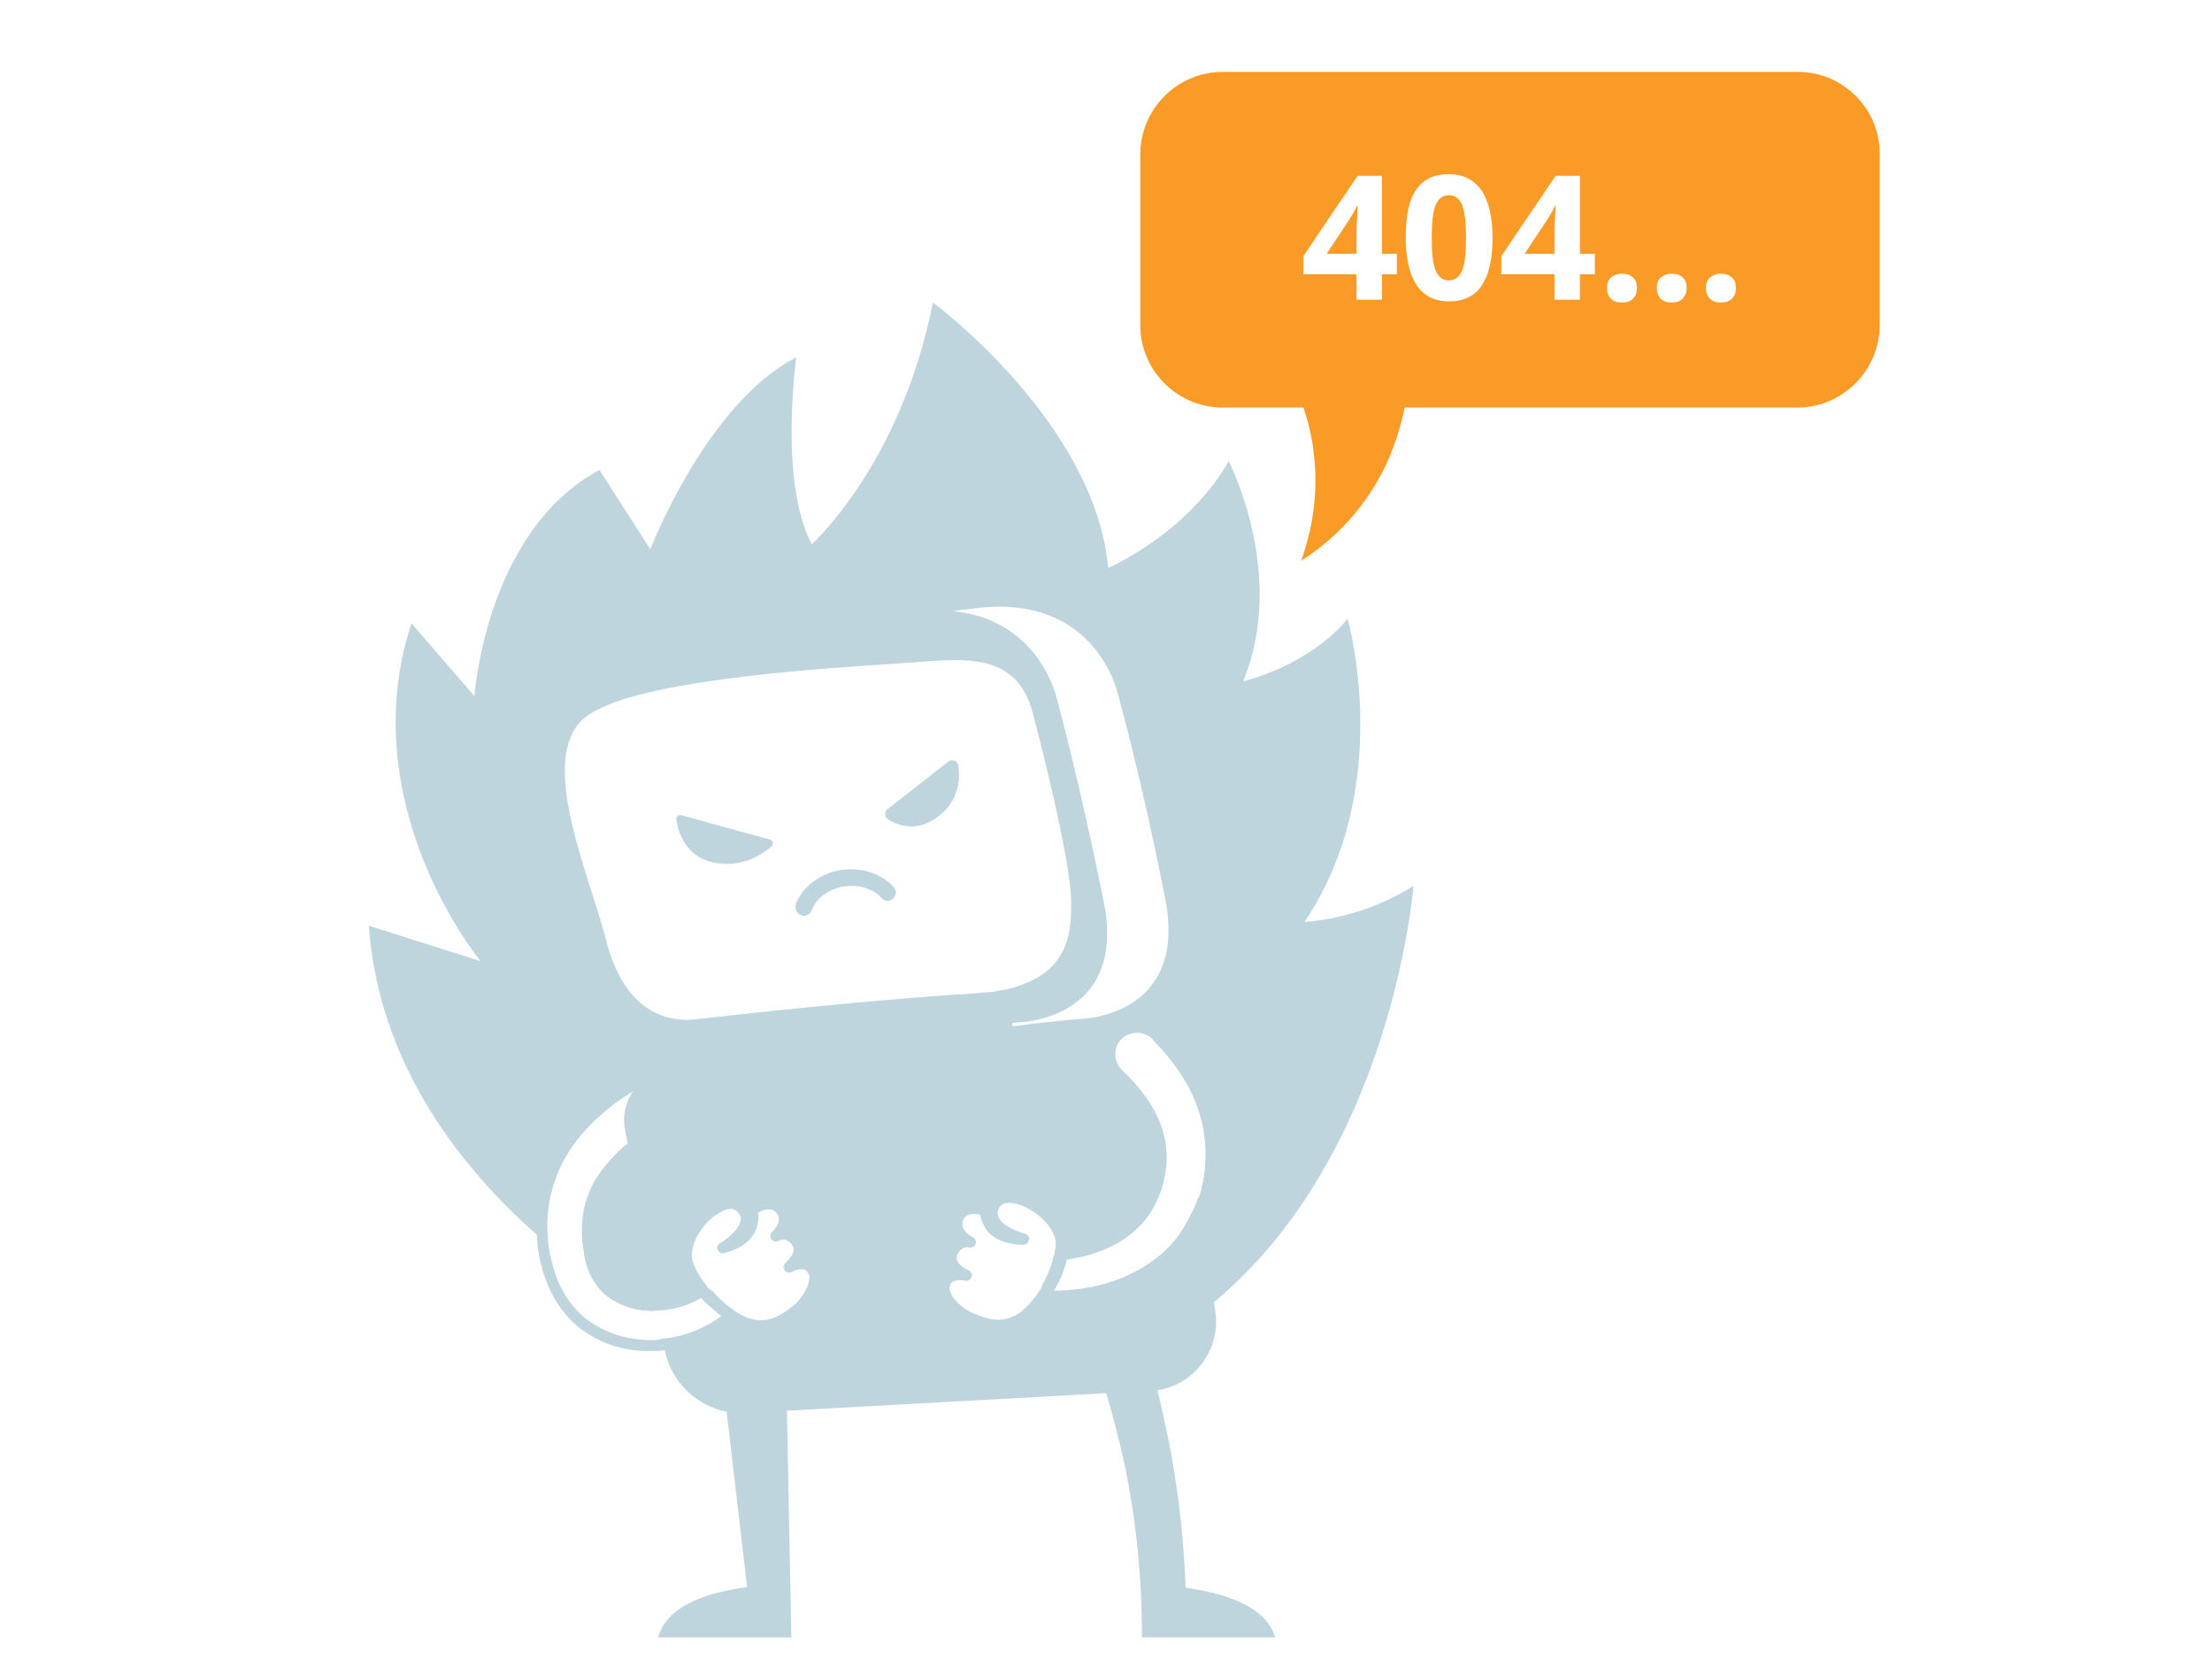 <?xml version="1.0" encoding="utf-8"?>
<!-- Generator: Adobe Illustrator 22.0.0, SVG Export Plug-In . SVG Version: 6.00 Build 0)  -->
<svg version="1.1" id="Layer_1" xmlns="http://www.w3.org/2000/svg" xmlns:xlink="http://www.w3.org/1999/xlink" x="0px" y="0px"
	 viewBox="0 0 400 300" style="enable-background:new 0 0 400 300;" xml:space="preserve">
<style type="text/css">
	.st0{fill:#F99B26;}
	.st1{fill:#BFD5DD;}
</style>
<g>
	<g>
		<path class="st0" d="M262,35.3c-1.1,0-1.9,0.6-2.4,1.8s-0.7,3.2-0.7,5.9c0,2.7,0.2,4.7,0.7,5.9c0.5,1.2,1.3,1.8,2.4,1.8
			c1.1,0,1.9-0.6,2.4-1.8c0.5-1.2,0.7-3.2,0.7-5.9c0-2.7-0.2-4.7-0.7-5.9C263.9,35.9,263.1,35.3,262,35.3z"/>
		<path class="st0" d="M279.8,39.7l-4.1,6.2h5.4v-3.8c0-0.6,0-1.6,0.1-2.8c0.1-1.2,0.1-1.9,0.1-2.1h-0.1
			C280.8,38.1,280.3,38.9,279.8,39.7z"/>
		<path class="st0" d="M244,39.7l-4.1,6.2h5.4v-3.8c0-0.6,0-1.6,0.1-2.8c0.1-1.2,0.1-1.9,0.1-2.1h-0.1C245,38.1,244.5,38.9,244,39.7
			z"/>
		<path class="st0" d="M325.1,13h-104c-8.2,0-14.9,6.7-14.9,14.9v30.9c0,8.2,6.7,14.9,14.9,14.9h14.6c0.8,2.4,1.6,5.3,1.9,8.6
			c1,8.5-1,15.4-2.3,19.1c3.3-2.1,9.8-6.9,14.4-15.5c2.4-4.5,3.6-8.8,4.3-12.2h71c8.2,0,14.9-6.7,14.9-14.9V27.9
			C340,19.7,333.3,13,325.1,13z M252.6,49.6h-2.7v4.6h-4.6v-4.6h-9.6v-3.3l9.8-14.5h4.4v14.1h2.7V49.6z M267.9,51.7
			c-1.3,1.9-3.3,2.8-5.9,2.8c-2.6,0-4.5-1-5.8-2.9c-1.3-1.9-2-4.8-2-8.6c0-4,0.6-6.9,1.9-8.7c1.3-1.9,3.2-2.8,5.9-2.8
			c2.6,0,4.5,1,5.9,2.9c1.3,2,2,4.8,2,8.6C269.9,47,269.2,49.8,267.9,51.7z M288.4,49.6h-2.7v4.6h-4.6v-4.6h-9.6v-3.3l9.8-14.5h4.4
			v14.1h2.7V49.6z M295.3,54c-0.5,0.5-1.1,0.7-2,0.7c-0.9,0-1.5-0.2-2-0.7c-0.5-0.5-0.7-1.1-0.7-1.9c0-0.9,0.2-1.5,0.7-1.9
			c0.5-0.4,1.1-0.7,2-0.7c0.8,0,1.5,0.2,2,0.7c0.5,0.4,0.7,1.1,0.7,1.9C296,52.9,295.8,53.5,295.3,54z M304.3,54
			c-0.5,0.5-1.1,0.7-2,0.7c-0.9,0-1.5-0.2-2-0.7c-0.5-0.5-0.7-1.1-0.7-1.9c0-0.9,0.2-1.5,0.7-1.9c0.5-0.4,1.1-0.7,2-0.7
			c0.8,0,1.5,0.2,2,0.7c0.5,0.4,0.7,1.1,0.7,1.9C305,52.9,304.7,53.5,304.3,54z M313.2,54c-0.5,0.5-1.1,0.7-2,0.7
			c-0.9,0-1.5-0.2-2-0.7c-0.5-0.5-0.7-1.1-0.7-1.9c0-0.9,0.2-1.5,0.7-1.9c0.5-0.4,1.1-0.7,2-0.7c0.8,0,1.5,0.2,2,0.7
			c0.5,0.4,0.7,1.1,0.7,1.9C313.9,52.9,313.7,53.5,313.2,54z"/>
	</g>
	<g>
		<path class="st1" d="M214.4,287.1C214.4,287.1,214.4,287.1,214.4,287.1c-0.3-7.7-1.1-16.4-2.9-25.7c-0.7-3.5-1.4-6.8-2.2-10
			c6.7-1,11.4-7.3,10.5-14.1l-0.3-1.8c32.4-26.9,36.1-75.3,36.1-75.3c-9.8,6.2-19.7,6.5-19.7,6.5c16.5-24.4,7.8-54.8,7.8-54.8
			c-7.3,8.7-18.9,11.3-18.9,11.3c8-19.2-2.6-39.8-2.6-39.8c-7.6,13.2-21.8,19.3-21.8,19.3c-2.4-26.4-31.7-48-31.7-48
			c-5.8,29.3-21.9,43.7-21.9,43.7c-6-11.2-2.8-33.8-2.8-33.8c-16.2,8.3-26.4,34.7-26.4,34.7L108.4,85C87.8,96,85.8,125.9,85.8,125.9
			l-11.4-13.2c-10.8,33,12.5,61.1,12.5,61.1l-20.2-6.4c1.8,25.3,16.9,44,30.4,55.9c0,0.9,0.1,1.8,0.2,2.7c0.1,0.8,0.3,1.6,0.5,2.5
			l0.2,0.6c0.1,0.7,0.3,1.3,0.6,2c1.3,3.9,3.8,7.4,7,9.6c3.1,2.2,6.9,3.5,11,3.6h1c0.9,0,1.8,0,2.6-0.1c1.2,5.7,5.7,10,11.2,11.1
			l3.7,31.7c-6.1,0.8-14.4,2.9-16.1,9.1h24.1l-0.8-41l0,0l56.5-3.1l1.2-0.1c1.2,3.8,2.2,7.9,3.2,12.2c2.5,11.6,3.2,21.9,3.3,30.3
			v1.7h0v0c0.3,0,0.6,0,0.9,0h23.2C228.9,290.2,220.8,288,214.4,287.1z M116.7,242.3c-2.6-0.1-6.4-0.8-10-3.3
			c-2.9-2-5.1-5.1-6.3-8.7c-0.2-0.6-0.4-1.2-0.5-1.8l-0.2-0.6c-0.2-0.8-0.3-1.5-0.5-2.4c0-0.1,0-0.3,0-0.4c-0.2-1.8-0.3-3.3-0.2-4.8
			c0.2-3.4,1.1-6.8,2.7-10c1.5-2.9,3.6-5.6,6.2-8c1.2-1.1,2.5-2.2,3.9-3.2c0.7-0.5,1.4-0.9,2.1-1.4c0.2-0.1,0.4-0.3,0.6-0.4
			c-0.3,0.4-0.5,0.8-0.7,1.2c-0.2,0.4-0.4,0.8-0.5,1.3c-0.1,0.3-0.2,0.7-0.3,1.1c-0.2,1.1-0.2,2.2,0,3.3l0.5,2.6
			c-0.3,0.2-0.5,0.4-0.8,0.6c-2.1,1.9-3.8,3.9-5.1,6c-1.3,2.3-2.1,4.7-2.3,7.3c-0.1,1.2-0.1,2.4,0,4l0.1,0.4c0.1,0.5,0.1,1,0.2,1.6
			l0.1,0.6c0.1,0.5,0.2,1,0.3,1.3c0.3,1,0.7,2,1.2,2.8c0.7,1.2,1.6,2.3,2.7,3.1c1.6,1.2,3.7,2.1,5.9,2.4c0.3,0.1,0.7,0.1,1,0.1
			c0.7,0.1,1.3,0.1,2,0c2.9-0.1,5.7-0.9,8-2.3c0.4,0.5,0.9,1,1.4,1.4c0.8,0.7,1.5,1.3,2.2,1.9c-0.9,0.7-1.9,1.3-2.9,1.8
			c-0.3,0.2-0.7,0.3-1,0.5c-2.2,1-4.5,1.6-6.8,1.8C118.8,242.4,117.8,242.4,116.7,242.3z M104.6,130.9c0.4-0.5,0.9-0.9,1.5-1.4
			c0.4-0.3,0.9-0.6,1.4-0.9c0.4-0.2,0.8-0.4,1.3-0.6c0.4-0.2,0.8-0.4,1.3-0.6c1.2-0.5,2.6-1,4.2-1.4c15.5-4.4,43.5-5.6,50.5-6.2
			c9.1-0.6,19.1-2.2,22,9.3c0,0,6.9,25.9,6.9,34.1c0.1,6.2-1.1,11.9-8.5,14.7c-0.1,0-0.2,0.1-0.2,0.1c-1.5,0.6-3.2,1-5.3,1.3
			c-0.3,0.1-0.7,0.1-1,0.1c-1,0.1-2.1,0.2-3.2,0.3c-16.2,0.9-42.6,3.8-49.5,4.6c-6.9,0.8-13.6-2.8-16.5-14.7
			C106.4,157.9,98,139,104.6,130.9z M128,232.8c-0.2-0.3-0.4-0.5-0.6-0.8c-0.9-1.2-1.6-2.4-2-3.5c-1.2-3,1.6-7.5,4.7-9.2
			c0.6-0.3,1.3-0.7,2-0.7c0.5,0,1,0.2,1.4,0.7c0.4,0.5,0.6,1,0.4,1.5c-0.3,1.7-2.8,3.5-3.7,4c-0.4,0.2-0.7,0.8-0.4,1.2
			c0.2,0.5,0.7,0.7,1.2,0.6c2.7-0.7,4.6-2,5.5-3.8c0.7-1.4,0.7-2.7,0.6-3.5c0.8-0.5,2.3-1.1,3.3,0c1.3,1.5-0.6,3.3-0.8,3.5
			c-0.4,0.3-0.4,0.9-0.1,1.3c0.3,0.4,0.9,0.5,1.3,0.3c0.3-0.2,1.4-0.7,2.4,0.7c1.1,1.4-1.1,3.1-1.1,3.2c-0.4,0.3-0.5,0.9-0.2,1.4
			c0.3,0.4,0.9,0.6,1.3,0.3c0.3-0.2,1.5-0.7,2.3-0.4c0.2,0.1,0.5,0.3,0.8,0.9c0.4,1-0.7,4-3.1,5.8c-2.6,2-5.2,3.5-9.1,1.5
			c-0.3-0.2-0.6-0.3-0.9-0.5h0c-0.3-0.2-0.6-0.4-0.8-0.6c-0.8-0.5-1.5-1.2-2.4-2c-0.4-0.4-0.8-0.8-1.1-1.2
			C128.4,233.3,128.2,233.1,128,232.8z M216.5,216.9c-0.2,0.7-0.5,1.5-0.9,2.2c-0.8,1.6-1.6,3-2.4,4.2h0c-1.8,2.5-4.3,4.6-7.1,6.2
			c-0.1,0.1-0.2,0.1-0.3,0.2c-0.9,0.4-1.8,0.9-2.7,1.3c-1.8,0.7-3.6,1.3-5.6,1.7c-0.5,0.1-1.1,0.2-1.7,0.3h0
			c-0.9,0.1-1.8,0.2-2.7,0.3c-0.8,0-1.5,0.1-2.3,0.1h-0.2c1.1-1.8,1.9-3.8,2.3-5.6c1.1-0.2,2.1-0.4,3.1-0.6c2.6-0.7,4.9-1.6,6.9-2.9
			c0.7-0.4,1.3-0.9,1.9-1.4c3-2.5,5-5.9,5.8-10.1c1-4.7,0-9.4-2.9-13.7c-1.2-1.8-2.7-3.6-4.6-5.4c-0.8-0.7-1.3-1.6-1.4-2.7
			c-0.1-1.1,0.2-2.1,0.9-2.9c1.4-1.6,3.9-1.8,5.6-0.4c0.2,0.2,0.4,0.4,0.6,0.7c1.8,1.8,3.2,3.6,4.5,5.5c0.3,0.5,0.6,0.9,0.9,1.4
			c1.8,3,3,6.3,3.5,9.5c0.5,3.3,0.4,6.8-0.4,9.9c-0.1,0.6-0.3,1.2-0.5,1.8C216.7,216.5,216.6,216.7,216.5,216.9z M188.1,233.2
			c-0.2,0.3-0.4,0.6-0.6,0.9h0c-0.2,0.3-0.4,0.6-0.7,0.9c-3.7,4.7-7.1,4-10.5,2.6c-2.9-1.1-4.7-3.6-4.6-4.7c0.1-0.7,0.3-0.9,0.5-1.1
			c0.4-0.2,0.9-0.3,1.3-0.3c0.4,0,0.8,0,1,0.1c0.5,0.1,1.1-0.2,1.2-0.7c0.2-0.5-0.1-1-0.6-1.2c0,0-2.6-1.1-2-2.7
			c0.6-1.6,1.8-1.5,2.1-1.4c0.5,0.1,1-0.1,1.2-0.6c0.2-0.5,0-1-0.5-1.3c-0.2-0.1-2.5-1.3-1.7-3.1c0.6-1.4,2.3-1.1,3.1-0.9
			c0.1,0.8,0.5,2.1,1.5,3.2c1.4,1.4,3.5,2.2,6.2,2.2c0.6,0,1-0.4,1.1-0.9c0.1-0.5-0.3-1-0.8-1.1c-1-0.3-3.9-1.3-4.7-2.9
			c-0.2-0.5-0.3-1,0-1.6c0.5-1.3,2-1.2,3.2-0.9c3.5,0.9,7.4,4.5,7.1,7.6c0,0.2,0,0.4-0.1,0.7c-0.1,0.3-0.1,0.7-0.2,1
			c-0.1,0.3-0.2,0.7-0.3,1.1c-0.4,1.4-1.1,3-1.9,4.4C188.5,232.7,188.3,232.9,188.1,233.2z M202.2,125.7c0,0,4.2,14.9,8.5,36.8
			c4.3,21.9-16,21.8-16,21.8s-0.7,0.1-2.1,0.2c-0.3,0-0.6,0.1-1,0.1c-0.3,0-0.6,0-0.9,0.1c-0.6,0.1-1.3,0.1-2,0.2
			c-1.6,0.2-3.5,0.4-5.6,0.7c0-0.2-0.1-0.4-0.1-0.6c0.4,0,0.6-0.1,0.6-0.1s20.3,0.1,16-21.8c-4.4-21.9-8.5-36.8-8.5-36.8
			s-3-13.9-18.1-15.7c-0.2,0-0.4,0-0.6-0.1c0.2,0,0.4,0,0.6-0.1c1.5-0.2,2.9-0.3,4.2-0.5C198.5,107.7,202.2,125.7,202.2,125.7z"/>
		<path class="st1" d="M160.6,148.2c1.8,1.1,5.3,2.4,9.1-0.6c3.9-2.9,3.9-7,3.6-9.2c-0.1-0.8-1.1-1.2-1.8-0.7l-11.1,8.7
			C159.9,146.9,160,147.8,160.6,148.2z"/>
		<path class="st1" d="M128,155.7c5.6,1.7,9.7-1.1,11.5-2.6c0.4-0.4,0.3-1.1-0.3-1.3c-3.4-0.9-12.8-3.5-16-4.4
			c-0.6-0.1-1,0.3-0.9,0.9C122.6,150.3,123.9,154.4,128,155.7z"/>
		<path class="st1" d="M144.9,165.5c0.2,0.1,0.3,0.1,0.5,0.1c0.6,0,1.2-0.4,1.4-1c0.8-2.2,3.1-3.9,5.9-4.3c2.6-0.4,5.2,0.4,6.7,2.1
			c0.5,0.6,1.5,0.7,2.1,0.1c0.6-0.6,0.7-1.5,0.1-2.1c-2.2-2.4-5.7-3.6-9.4-3.1c-3.8,0.6-7.1,3-8.3,6.2
			C143.7,164.4,144.1,165.3,144.9,165.5z"/>
	</g>
</g>
</svg>
